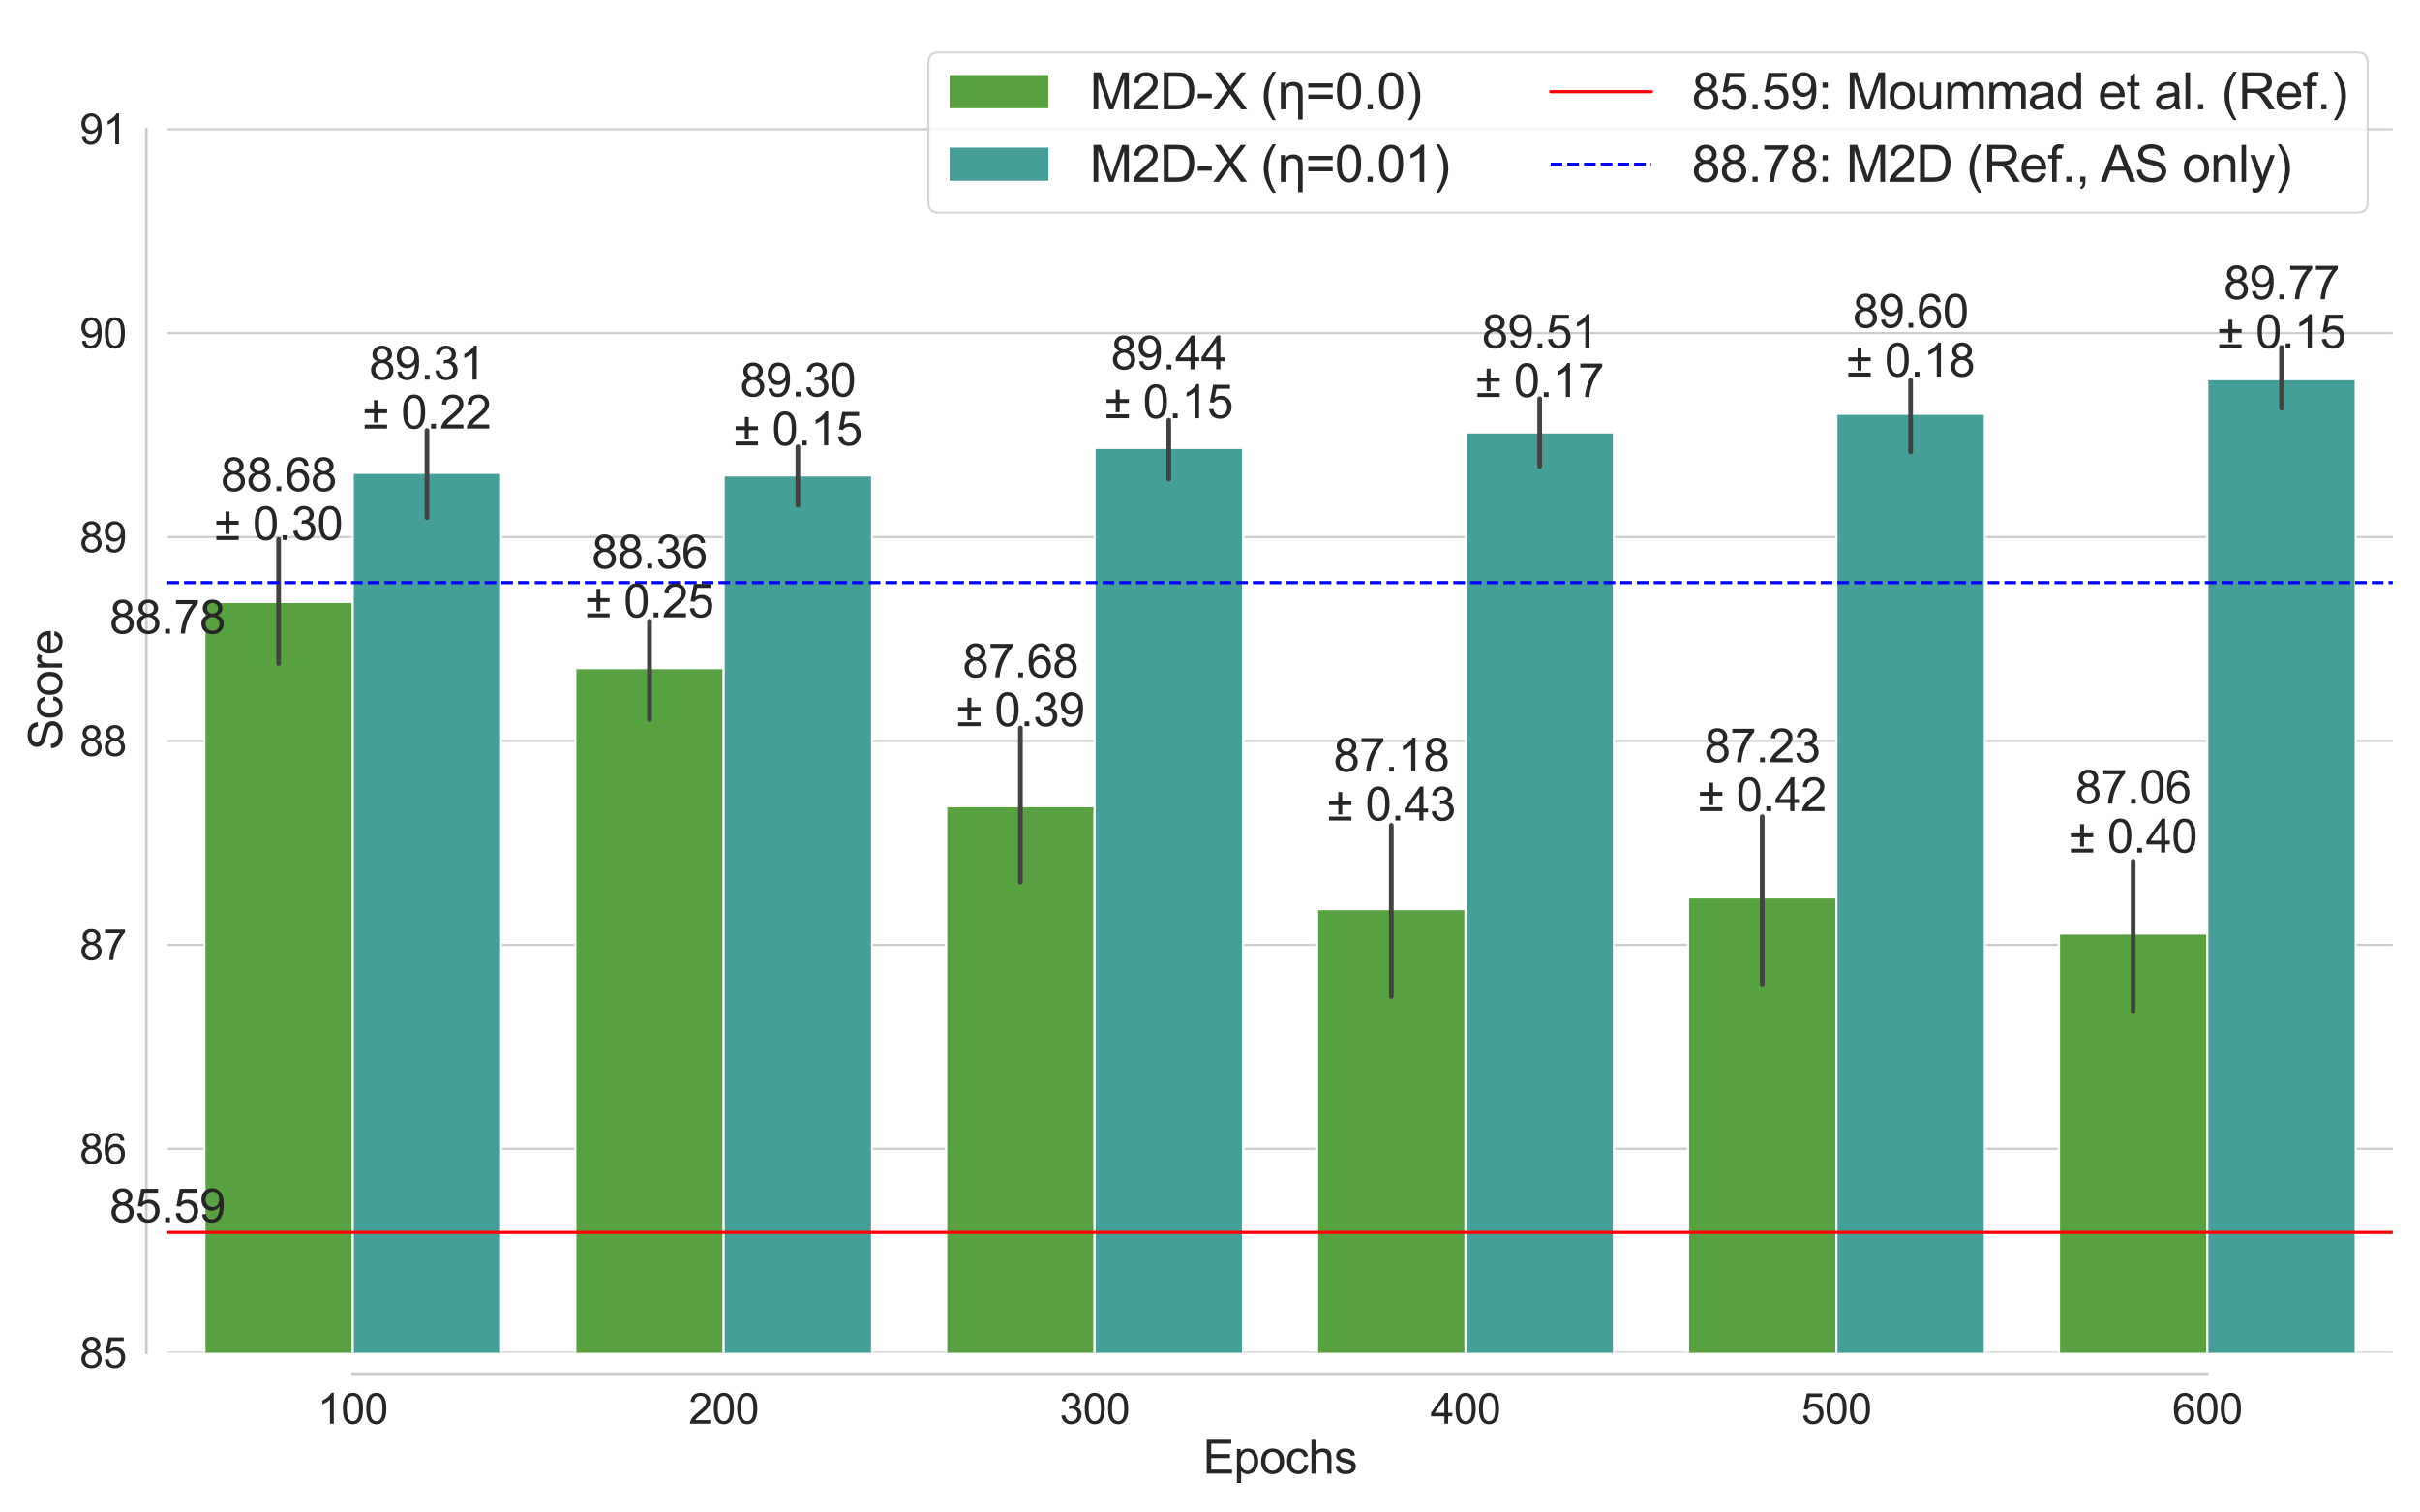 <?xml version="1.0" encoding="utf-8" standalone="no"?>
<!DOCTYPE svg PUBLIC "-//W3C//DTD SVG 1.1//EN"
  "http://www.w3.org/Graphics/SVG/1.1/DTD/svg11.dtd">
<svg xmlns:xlink="http://www.w3.org/1999/xlink" width="1152pt" height="720pt" viewBox="0 0 1152 720" xmlns="http://www.w3.org/2000/svg" version="1.1">
 <defs>
  <style type="text/css">*{stroke-linejoin: round; stroke-linecap: butt}</style>
 </defs>
 <g id="figure_1">
  <g id="patch_1">
   <path d="M 0 720 
L 1152 720 
L 1152 0 
L 0 0 
z
" style="fill: #ffffff"/>
  </g>
  <g id="axes_1">
   <g id="patch_2">
    <path d="M 79.66 643.94 
L 1139.04 643.94 
L 1139.04 12.96 
L 79.66 12.96 
z
" style="fill: #ffffff"/>
   </g>
   <g id="matplotlib.axis_1">
    <g id="xtick_1">
     <g id="text_1">
      <!-- 100 -->
      <g style="fill: #262626" transform="translate(151.259 677.756) scale(0.2 -0.2)">
       <defs>
        <path id="ArialMT-31" d="M 2384 0 
L 1822 0 
L 1822 3584 
Q 1619 3391 1289 3197 
Q 959 3003 697 2906 
L 697 3450 
Q 1169 3672 1522 3987 
Q 1875 4303 2022 4600 
L 2384 4600 
L 2384 0 
z
" transform="scale(0.016)"/>
        <path id="ArialMT-30" d="M 266 2259 
Q 266 3072 433 3567 
Q 600 4063 929 4331 
Q 1259 4600 1759 4600 
Q 2128 4600 2406 4451 
Q 2684 4303 2865 4023 
Q 3047 3744 3150 3342 
Q 3253 2941 3253 2259 
Q 3253 1453 3087 958 
Q 2922 463 2592 192 
Q 2263 -78 1759 -78 
Q 1097 -78 719 397 
Q 266 969 266 2259 
z
M 844 2259 
Q 844 1131 1108 757 
Q 1372 384 1759 384 
Q 2147 384 2411 759 
Q 2675 1134 2675 2259 
Q 2675 3391 2411 3762 
Q 2147 4134 1753 4134 
Q 1366 4134 1134 3806 
Q 844 3388 844 2259 
z
" transform="scale(0.016)"/>
       </defs>
       <use xlink:href="#ArialMT-31"/>
       <use xlink:href="#ArialMT-30" x="55.615"/>
       <use xlink:href="#ArialMT-30" x="111.23"/>
      </g>
     </g>
    </g>
    <g id="xtick_2">
     <g id="text_2">
      <!-- 200 -->
      <g style="fill: #262626" transform="translate(327.822 677.756) scale(0.2 -0.2)">
       <defs>
        <path id="ArialMT-32" d="M 3222 541 
L 3222 0 
L 194 0 
Q 188 203 259 391 
Q 375 700 629 1000 
Q 884 1300 1366 1694 
Q 2113 2306 2375 2664 
Q 2638 3022 2638 3341 
Q 2638 3675 2398 3904 
Q 2159 4134 1775 4134 
Q 1369 4134 1125 3890 
Q 881 3647 878 3216 
L 300 3275 
Q 359 3922 746 4261 
Q 1134 4600 1788 4600 
Q 2447 4600 2831 4234 
Q 3216 3869 3216 3328 
Q 3216 3053 3103 2787 
Q 2991 2522 2730 2228 
Q 2469 1934 1863 1422 
Q 1356 997 1212 845 
Q 1069 694 975 541 
L 3222 541 
z
" transform="scale(0.016)"/>
       </defs>
       <use xlink:href="#ArialMT-32"/>
       <use xlink:href="#ArialMT-30" x="55.615"/>
       <use xlink:href="#ArialMT-30" x="111.23"/>
      </g>
     </g>
    </g>
    <g id="xtick_3">
     <g id="text_3">
      <!-- 300 -->
      <g style="fill: #262626" transform="translate(504.386 677.756) scale(0.2 -0.2)">
       <defs>
        <path id="ArialMT-33" d="M 269 1209 
L 831 1284 
Q 928 806 1161 595 
Q 1394 384 1728 384 
Q 2125 384 2398 659 
Q 2672 934 2672 1341 
Q 2672 1728 2419 1979 
Q 2166 2231 1775 2231 
Q 1616 2231 1378 2169 
L 1441 2663 
Q 1497 2656 1531 2656 
Q 1891 2656 2178 2843 
Q 2466 3031 2466 3422 
Q 2466 3731 2256 3934 
Q 2047 4138 1716 4138 
Q 1388 4138 1169 3931 
Q 950 3725 888 3313 
L 325 3413 
Q 428 3978 793 4289 
Q 1159 4600 1703 4600 
Q 2078 4600 2393 4439 
Q 2709 4278 2876 4000 
Q 3044 3722 3044 3409 
Q 3044 3113 2884 2869 
Q 2725 2625 2413 2481 
Q 2819 2388 3044 2092 
Q 3269 1797 3269 1353 
Q 3269 753 2831 336 
Q 2394 -81 1725 -81 
Q 1122 -81 723 278 
Q 325 638 269 1209 
z
" transform="scale(0.016)"/>
       </defs>
       <use xlink:href="#ArialMT-33"/>
       <use xlink:href="#ArialMT-30" x="55.615"/>
       <use xlink:href="#ArialMT-30" x="111.23"/>
      </g>
     </g>
    </g>
    <g id="xtick_4">
     <g id="text_4">
      <!-- 400 -->
      <g style="fill: #262626" transform="translate(680.949 677.756) scale(0.2 -0.2)">
       <defs>
        <path id="ArialMT-34" d="M 2069 0 
L 2069 1097 
L 81 1097 
L 81 1613 
L 2172 4581 
L 2631 4581 
L 2631 1613 
L 3250 1613 
L 3250 1097 
L 2631 1097 
L 2631 0 
L 2069 0 
z
M 2069 1613 
L 2069 3678 
L 634 1613 
L 2069 1613 
z
" transform="scale(0.016)"/>
       </defs>
       <use xlink:href="#ArialMT-34"/>
       <use xlink:href="#ArialMT-30" x="55.615"/>
       <use xlink:href="#ArialMT-30" x="111.23"/>
      </g>
     </g>
    </g>
    <g id="xtick_5">
     <g id="text_5">
      <!-- 500 -->
      <g style="fill: #262626" transform="translate(857.512 677.756) scale(0.2 -0.2)">
       <defs>
        <path id="ArialMT-35" d="M 266 1200 
L 856 1250 
Q 922 819 1161 601 
Q 1400 384 1738 384 
Q 2144 384 2425 690 
Q 2706 997 2706 1503 
Q 2706 1984 2436 2262 
Q 2166 2541 1728 2541 
Q 1456 2541 1237 2417 
Q 1019 2294 894 2097 
L 366 2166 
L 809 4519 
L 3088 4519 
L 3088 3981 
L 1259 3981 
L 1013 2750 
Q 1425 3038 1878 3038 
Q 2478 3038 2890 2622 
Q 3303 2206 3303 1553 
Q 3303 931 2941 478 
Q 2500 -78 1738 -78 
Q 1113 -78 717 272 
Q 322 622 266 1200 
z
" transform="scale(0.016)"/>
       </defs>
       <use xlink:href="#ArialMT-35"/>
       <use xlink:href="#ArialMT-30" x="55.615"/>
       <use xlink:href="#ArialMT-30" x="111.23"/>
      </g>
     </g>
    </g>
    <g id="xtick_6">
     <g id="text_6">
      <!-- 600 -->
      <g style="fill: #262626" transform="translate(1034.076 677.756) scale(0.2 -0.2)">
       <defs>
        <path id="ArialMT-36" d="M 3184 3459 
L 2625 3416 
Q 2550 3747 2413 3897 
Q 2184 4138 1850 4138 
Q 1581 4138 1378 3988 
Q 1113 3794 959 3422 
Q 806 3050 800 2363 
Q 1003 2672 1297 2822 
Q 1591 2972 1913 2972 
Q 2475 2972 2870 2558 
Q 3266 2144 3266 1488 
Q 3266 1056 3080 686 
Q 2894 316 2569 119 
Q 2244 -78 1831 -78 
Q 1128 -78 684 439 
Q 241 956 241 2144 
Q 241 3472 731 4075 
Q 1159 4600 1884 4600 
Q 2425 4600 2770 4297 
Q 3116 3994 3184 3459 
z
M 888 1484 
Q 888 1194 1011 928 
Q 1134 663 1356 523 
Q 1578 384 1822 384 
Q 2178 384 2434 671 
Q 2691 959 2691 1453 
Q 2691 1928 2437 2201 
Q 2184 2475 1800 2475 
Q 1419 2475 1153 2201 
Q 888 1928 888 1484 
z
" transform="scale(0.016)"/>
       </defs>
       <use xlink:href="#ArialMT-36"/>
       <use xlink:href="#ArialMT-30" x="55.615"/>
       <use xlink:href="#ArialMT-30" x="111.23"/>
      </g>
     </g>
    </g>
    <g id="text_7">
     <!-- Epochs -->
     <g style="fill: #262626" transform="translate(572.662 701.478) scale(0.22 -0.22)">
      <defs>
       <path id="ArialMT-45" d="M 506 0 
L 506 4581 
L 3819 4581 
L 3819 4041 
L 1113 4041 
L 1113 2638 
L 3647 2638 
L 3647 2100 
L 1113 2100 
L 1113 541 
L 3925 541 
L 3925 0 
L 506 0 
z
" transform="scale(0.016)"/>
       <path id="ArialMT-70" d="M 422 -1272 
L 422 3319 
L 934 3319 
L 934 2888 
Q 1116 3141 1344 3267 
Q 1572 3394 1897 3394 
Q 2322 3394 2647 3175 
Q 2972 2956 3137 2557 
Q 3303 2159 3303 1684 
Q 3303 1175 3120 767 
Q 2938 359 2589 142 
Q 2241 -75 1856 -75 
Q 1575 -75 1351 44 
Q 1128 163 984 344 
L 984 -1272 
L 422 -1272 
z
M 931 1641 
Q 931 1000 1190 694 
Q 1450 388 1819 388 
Q 2194 388 2461 705 
Q 2728 1022 2728 1688 
Q 2728 2322 2467 2637 
Q 2206 2953 1844 2953 
Q 1484 2953 1207 2617 
Q 931 2281 931 1641 
z
" transform="scale(0.016)"/>
       <path id="ArialMT-6f" d="M 213 1659 
Q 213 2581 725 3025 
Q 1153 3394 1769 3394 
Q 2453 3394 2887 2945 
Q 3322 2497 3322 1706 
Q 3322 1066 3130 698 
Q 2938 331 2570 128 
Q 2203 -75 1769 -75 
Q 1072 -75 642 372 
Q 213 819 213 1659 
z
M 791 1659 
Q 791 1022 1069 705 
Q 1347 388 1769 388 
Q 2188 388 2466 706 
Q 2744 1025 2744 1678 
Q 2744 2294 2464 2611 
Q 2184 2928 1769 2928 
Q 1347 2928 1069 2612 
Q 791 2297 791 1659 
z
" transform="scale(0.016)"/>
       <path id="ArialMT-63" d="M 2588 1216 
L 3141 1144 
Q 3050 572 2676 248 
Q 2303 -75 1759 -75 
Q 1078 -75 664 370 
Q 250 816 250 1647 
Q 250 2184 428 2587 
Q 606 2991 970 3192 
Q 1334 3394 1763 3394 
Q 2303 3394 2647 3120 
Q 2991 2847 3088 2344 
L 2541 2259 
Q 2463 2594 2264 2762 
Q 2066 2931 1784 2931 
Q 1359 2931 1093 2626 
Q 828 2322 828 1663 
Q 828 994 1084 691 
Q 1341 388 1753 388 
Q 2084 388 2306 591 
Q 2528 794 2588 1216 
z
" transform="scale(0.016)"/>
       <path id="ArialMT-68" d="M 422 0 
L 422 4581 
L 984 4581 
L 984 2938 
Q 1378 3394 1978 3394 
Q 2347 3394 2619 3248 
Q 2891 3103 3008 2847 
Q 3125 2591 3125 2103 
L 3125 0 
L 2563 0 
L 2563 2103 
Q 2563 2525 2380 2717 
Q 2197 2909 1863 2909 
Q 1613 2909 1392 2779 
Q 1172 2650 1078 2428 
Q 984 2206 984 1816 
L 984 0 
L 422 0 
z
" transform="scale(0.016)"/>
       <path id="ArialMT-73" d="M 197 991 
L 753 1078 
Q 800 744 1014 566 
Q 1228 388 1613 388 
Q 2000 388 2187 545 
Q 2375 703 2375 916 
Q 2375 1106 2209 1216 
Q 2094 1291 1634 1406 
Q 1016 1563 777 1677 
Q 538 1791 414 1992 
Q 291 2194 291 2438 
Q 291 2659 392 2848 
Q 494 3038 669 3163 
Q 800 3259 1026 3326 
Q 1253 3394 1513 3394 
Q 1903 3394 2198 3281 
Q 2494 3169 2634 2976 
Q 2775 2784 2828 2463 
L 2278 2388 
Q 2241 2644 2061 2787 
Q 1881 2931 1553 2931 
Q 1166 2931 1000 2803 
Q 834 2675 834 2503 
Q 834 2394 903 2306 
Q 972 2216 1119 2156 
Q 1203 2125 1616 2013 
Q 2213 1853 2448 1751 
Q 2684 1650 2818 1456 
Q 2953 1263 2953 975 
Q 2953 694 2789 445 
Q 2625 197 2315 61 
Q 2006 -75 1616 -75 
Q 969 -75 630 194 
Q 291 463 197 991 
z
" transform="scale(0.016)"/>
      </defs>
      <use xlink:href="#ArialMT-45"/>
      <use xlink:href="#ArialMT-70" x="66.699"/>
      <use xlink:href="#ArialMT-6f" x="122.314"/>
      <use xlink:href="#ArialMT-63" x="177.93"/>
      <use xlink:href="#ArialMT-68" x="227.93"/>
      <use xlink:href="#ArialMT-73" x="283.545"/>
     </g>
    </g>
   </g>
   <g id="matplotlib.axis_2">
    <g id="ytick_1">
     <g id="line2d_1">
      <path d="M 79.66 643.94 
L 1139.04 643.94 
" clip-path="url(#p07a853e561)" style="fill: none; stroke: #cccccc; stroke-linecap: round"/>
     </g>
     <g id="text_8">
      <!-- 85 -->
      <g style="fill: #262626" transform="translate(37.916 651.098) scale(0.2 -0.2)">
       <defs>
        <path id="ArialMT-38" d="M 1131 2484 
Q 781 2613 612 2850 
Q 444 3088 444 3419 
Q 444 3919 803 4259 
Q 1163 4600 1759 4600 
Q 2359 4600 2725 4251 
Q 3091 3903 3091 3403 
Q 3091 3084 2923 2848 
Q 2756 2613 2416 2484 
Q 2838 2347 3058 2040 
Q 3278 1734 3278 1309 
Q 3278 722 2862 322 
Q 2447 -78 1769 -78 
Q 1091 -78 675 323 
Q 259 725 259 1325 
Q 259 1772 486 2073 
Q 713 2375 1131 2484 
z
M 1019 3438 
Q 1019 3113 1228 2906 
Q 1438 2700 1772 2700 
Q 2097 2700 2305 2904 
Q 2513 3109 2513 3406 
Q 2513 3716 2298 3927 
Q 2084 4138 1766 4138 
Q 1444 4138 1231 3931 
Q 1019 3725 1019 3438 
z
M 838 1322 
Q 838 1081 952 856 
Q 1066 631 1291 507 
Q 1516 384 1775 384 
Q 2178 384 2440 643 
Q 2703 903 2703 1303 
Q 2703 1709 2433 1975 
Q 2163 2241 1756 2241 
Q 1359 2241 1098 1978 
Q 838 1716 838 1322 
z
" transform="scale(0.016)"/>
       </defs>
       <use xlink:href="#ArialMT-38"/>
       <use xlink:href="#ArialMT-35" x="55.615"/>
      </g>
     </g>
    </g>
    <g id="ytick_2">
     <g id="line2d_2">
      <path d="M 79.66 546.866 
L 1139.04 546.866 
" clip-path="url(#p07a853e561)" style="fill: none; stroke: #cccccc; stroke-linecap: round"/>
     </g>
     <g id="text_9">
      <!-- 86 -->
      <g style="fill: #262626" transform="translate(37.916 554.024) scale(0.2 -0.2)">
       <use xlink:href="#ArialMT-38"/>
       <use xlink:href="#ArialMT-36" x="55.615"/>
      </g>
     </g>
    </g>
    <g id="ytick_3">
     <g id="line2d_3">
      <path d="M 79.66 449.792 
L 1139.04 449.792 
" clip-path="url(#p07a853e561)" style="fill: none; stroke: #cccccc; stroke-linecap: round"/>
     </g>
     <g id="text_10">
      <!-- 87 -->
      <g style="fill: #262626" transform="translate(37.916 456.95) scale(0.2 -0.2)">
       <defs>
        <path id="ArialMT-37" d="M 303 3981 
L 303 4522 
L 3269 4522 
L 3269 4084 
Q 2831 3619 2401 2847 
Q 1972 2075 1738 1259 
Q 1569 684 1522 0 
L 944 0 
Q 953 541 1156 1306 
Q 1359 2072 1739 2783 
Q 2119 3494 2547 3981 
L 303 3981 
z
" transform="scale(0.016)"/>
       </defs>
       <use xlink:href="#ArialMT-38"/>
       <use xlink:href="#ArialMT-37" x="55.615"/>
      </g>
     </g>
    </g>
    <g id="ytick_4">
     <g id="line2d_4">
      <path d="M 79.66 352.718 
L 1139.04 352.718 
" clip-path="url(#p07a853e561)" style="fill: none; stroke: #cccccc; stroke-linecap: round"/>
     </g>
     <g id="text_11">
      <!-- 88 -->
      <g style="fill: #262626" transform="translate(37.916 359.876) scale(0.2 -0.2)">
       <use xlink:href="#ArialMT-38"/>
       <use xlink:href="#ArialMT-38" x="55.615"/>
      </g>
     </g>
    </g>
    <g id="ytick_5">
     <g id="line2d_5">
      <path d="M 79.66 255.645 
L 1139.04 255.645 
" clip-path="url(#p07a853e561)" style="fill: none; stroke: #cccccc; stroke-linecap: round"/>
     </g>
     <g id="text_12">
      <!-- 89 -->
      <g style="fill: #262626" transform="translate(37.916 262.802) scale(0.2 -0.2)">
       <defs>
        <path id="ArialMT-39" d="M 350 1059 
L 891 1109 
Q 959 728 1153 556 
Q 1347 384 1650 384 
Q 1909 384 2104 503 
Q 2300 622 2425 820 
Q 2550 1019 2634 1356 
Q 2719 1694 2719 2044 
Q 2719 2081 2716 2156 
Q 2547 1888 2255 1720 
Q 1963 1553 1622 1553 
Q 1053 1553 659 1965 
Q 266 2378 266 3053 
Q 266 3750 677 4175 
Q 1088 4600 1706 4600 
Q 2153 4600 2523 4359 
Q 2894 4119 3086 3673 
Q 3278 3228 3278 2384 
Q 3278 1506 3087 986 
Q 2897 466 2520 194 
Q 2144 -78 1638 -78 
Q 1100 -78 759 220 
Q 419 519 350 1059 
z
M 2653 3081 
Q 2653 3566 2395 3850 
Q 2138 4134 1775 4134 
Q 1400 4134 1122 3828 
Q 844 3522 844 3034 
Q 844 2597 1108 2323 
Q 1372 2050 1759 2050 
Q 2150 2050 2401 2323 
Q 2653 2597 2653 3081 
z
" transform="scale(0.016)"/>
       </defs>
       <use xlink:href="#ArialMT-38"/>
       <use xlink:href="#ArialMT-39" x="55.615"/>
      </g>
     </g>
    </g>
    <g id="ytick_6">
     <g id="line2d_6">
      <path d="M 79.66 158.571 
L 1139.04 158.571 
" clip-path="url(#p07a853e561)" style="fill: none; stroke: #cccccc; stroke-linecap: round"/>
     </g>
     <g id="text_13">
      <!-- 90 -->
      <g style="fill: #262626" transform="translate(37.916 165.729) scale(0.2 -0.2)">
       <use xlink:href="#ArialMT-39"/>
       <use xlink:href="#ArialMT-30" x="55.615"/>
      </g>
     </g>
    </g>
    <g id="ytick_7">
     <g id="line2d_7">
      <path d="M 79.66 61.497 
L 1139.04 61.497 
" clip-path="url(#p07a853e561)" style="fill: none; stroke: #cccccc; stroke-linecap: round"/>
     </g>
     <g id="text_14">
      <!-- 91 -->
      <g style="fill: #262626" transform="translate(37.916 68.655) scale(0.2 -0.2)">
       <use xlink:href="#ArialMT-39"/>
       <use xlink:href="#ArialMT-31" x="55.615"/>
      </g>
     </g>
    </g>
    <g id="text_15">
     <!-- Score -->
     <g style="fill: #262626" transform="translate(29.544 357.184) rotate(-90) scale(0.22 -0.22)">
      <defs>
       <path id="ArialMT-53" d="M 288 1472 
L 859 1522 
Q 900 1178 1048 958 
Q 1197 738 1509 602 
Q 1822 466 2213 466 
Q 2559 466 2825 569 
Q 3091 672 3220 851 
Q 3350 1031 3350 1244 
Q 3350 1459 3225 1620 
Q 3100 1781 2813 1891 
Q 2628 1963 1997 2114 
Q 1366 2266 1113 2400 
Q 784 2572 623 2826 
Q 463 3081 463 3397 
Q 463 3744 659 4045 
Q 856 4347 1234 4503 
Q 1613 4659 2075 4659 
Q 2584 4659 2973 4495 
Q 3363 4331 3572 4012 
Q 3781 3694 3797 3291 
L 3216 3247 
Q 3169 3681 2898 3903 
Q 2628 4125 2100 4125 
Q 1550 4125 1298 3923 
Q 1047 3722 1047 3438 
Q 1047 3191 1225 3031 
Q 1400 2872 2139 2705 
Q 2878 2538 3153 2413 
Q 3553 2228 3743 1945 
Q 3934 1663 3934 1294 
Q 3934 928 3725 604 
Q 3516 281 3123 101 
Q 2731 -78 2241 -78 
Q 1619 -78 1198 103 
Q 778 284 539 648 
Q 300 1013 288 1472 
z
" transform="scale(0.016)"/>
       <path id="ArialMT-72" d="M 416 0 
L 416 3319 
L 922 3319 
L 922 2816 
Q 1116 3169 1280 3281 
Q 1444 3394 1641 3394 
Q 1925 3394 2219 3213 
L 2025 2691 
Q 1819 2813 1613 2813 
Q 1428 2813 1281 2702 
Q 1134 2591 1072 2394 
Q 978 2094 978 1738 
L 978 0 
L 416 0 
z
" transform="scale(0.016)"/>
       <path id="ArialMT-65" d="M 2694 1069 
L 3275 997 
Q 3138 488 2766 206 
Q 2394 -75 1816 -75 
Q 1088 -75 661 373 
Q 234 822 234 1631 
Q 234 2469 665 2931 
Q 1097 3394 1784 3394 
Q 2450 3394 2872 2941 
Q 3294 2488 3294 1666 
Q 3294 1616 3291 1516 
L 816 1516 
Q 847 969 1125 678 
Q 1403 388 1819 388 
Q 2128 388 2347 550 
Q 2566 713 2694 1069 
z
M 847 1978 
L 2700 1978 
Q 2663 2397 2488 2606 
Q 2219 2931 1791 2931 
Q 1403 2931 1139 2672 
Q 875 2413 847 1978 
z
" transform="scale(0.016)"/>
      </defs>
      <use xlink:href="#ArialMT-53"/>
      <use xlink:href="#ArialMT-63" x="66.699"/>
      <use xlink:href="#ArialMT-6f" x="116.699"/>
      <use xlink:href="#ArialMT-72" x="172.314"/>
      <use xlink:href="#ArialMT-65" x="205.615"/>
     </g>
    </g>
   </g>
   <g id="patch_3">
    <path d="M 97.316 8895.217 
L 167.942 8895.217 
L 167.942 286.572 
L 97.316 286.572 
z
" clip-path="url(#p07a853e561)" style="fill: #58a141; stroke: #ffffff; stroke-linejoin: miter"/>
   </g>
   <g id="patch_4">
    <path d="M 273.88 8895.217 
L 344.505 8895.217 
L 344.505 318.053 
L 273.88 318.053 
z
" clip-path="url(#p07a853e561)" style="fill: #58a141; stroke: #ffffff; stroke-linejoin: miter"/>
   </g>
   <g id="patch_5">
    <path d="M 450.443 8895.217 
L 521.068 8895.217 
L 521.068 383.762 
L 450.443 383.762 
z
" clip-path="url(#p07a853e561)" style="fill: #58a141; stroke: #ffffff; stroke-linejoin: miter"/>
   </g>
   <g id="patch_6">
    <path d="M 627.006 8895.217 
L 697.632 8895.217 
L 697.632 432.729 
L 627.006 432.729 
z
" clip-path="url(#p07a853e561)" style="fill: #58a141; stroke: #ffffff; stroke-linejoin: miter"/>
   </g>
   <g id="patch_7">
    <path d="M 803.57 8895.217 
L 874.195 8895.217 
L 874.195 427.193 
L 803.57 427.193 
z
" clip-path="url(#p07a853e561)" style="fill: #58a141; stroke: #ffffff; stroke-linejoin: miter"/>
   </g>
   <g id="patch_8">
    <path d="M 980.133 8895.217 
L 1050.758 8895.217 
L 1050.758 444.36 
L 980.133 444.36 
z
" clip-path="url(#p07a853e561)" style="fill: #58a141; stroke: #ffffff; stroke-linejoin: miter"/>
   </g>
   <g id="patch_9">
    <path d="M 167.942 8895.217 
L 238.567 8895.217 
L 238.567 225.117 
L 167.942 225.117 
z
" clip-path="url(#p07a853e561)" style="fill: #459e97; stroke: #ffffff; stroke-linejoin: miter"/>
   </g>
   <g id="patch_10">
    <path d="M 344.505 8895.217 
L 415.13 8895.217 
L 415.13 226.329 
L 344.505 226.329 
z
" clip-path="url(#p07a853e561)" style="fill: #459e97; stroke: #ffffff; stroke-linejoin: miter"/>
   </g>
   <g id="patch_11">
    <path d="M 521.068 8895.217 
L 591.694 8895.217 
L 591.694 213.245 
L 521.068 213.245 
z
" clip-path="url(#p07a853e561)" style="fill: #459e97; stroke: #ffffff; stroke-linejoin: miter"/>
   </g>
   <g id="patch_12">
    <path d="M 697.632 8895.217 
L 768.257 8895.217 
L 768.257 205.85 
L 697.632 205.85 
z
" clip-path="url(#p07a853e561)" style="fill: #459e97; stroke: #ffffff; stroke-linejoin: miter"/>
   </g>
   <g id="patch_13">
    <path d="M 874.195 8895.217 
L 944.82 8895.217 
L 944.82 196.999 
L 874.195 196.999 
z
" clip-path="url(#p07a853e561)" style="fill: #459e97; stroke: #ffffff; stroke-linejoin: miter"/>
   </g>
   <g id="patch_14">
    <path d="M 1050.758 8895.217 
L 1121.384 8895.217 
L 1121.384 180.542 
L 1050.758 180.542 
z
" clip-path="url(#p07a853e561)" style="fill: #459e97; stroke: #ffffff; stroke-linejoin: miter"/>
   </g>
   <g id="patch_15">
    <path d="M 167.942 8895.217 
L 167.942 8895.217 
L 167.942 8895.217 
L 167.942 8895.217 
z
" clip-path="url(#p07a853e561)" style="fill: #58a141; stroke: #ffffff; stroke-linejoin: miter"/>
   </g>
   <g id="patch_16">
    <path d="M 167.942 8895.217 
L 167.942 8895.217 
L 167.942 8895.217 
L 167.942 8895.217 
z
" clip-path="url(#p07a853e561)" style="fill: #459e97; stroke: #ffffff; stroke-linejoin: miter"/>
   </g>
   <g id="line2d_8">
    <path d="M 132.629 315.844 
L 132.629 256.761 
" clip-path="url(#p07a853e561)" style="fill: none; stroke: #424242; stroke-width: 2.25; stroke-linecap: round"/>
   </g>
   <g id="line2d_9">
    <path d="M 309.192 342.611 
L 309.192 295.686 
" clip-path="url(#p07a853e561)" style="fill: none; stroke: #424242; stroke-width: 2.25; stroke-linecap: round"/>
   </g>
   <g id="line2d_10">
    <path d="M 485.756 419.858 
L 485.756 346.54 
" clip-path="url(#p07a853e561)" style="fill: none; stroke: #424242; stroke-width: 2.25; stroke-linecap: round"/>
   </g>
   <g id="line2d_11">
    <path d="M 662.319 474.338 
L 662.319 392.848 
" clip-path="url(#p07a853e561)" style="fill: none; stroke: #424242; stroke-width: 2.25; stroke-linecap: round"/>
   </g>
   <g id="line2d_12">
    <path d="M 838.882 468.84 
L 838.882 388.757 
" clip-path="url(#p07a853e561)" style="fill: none; stroke: #424242; stroke-width: 2.25; stroke-linecap: round"/>
   </g>
   <g id="line2d_13">
    <path d="M 1015.446 481.522 
L 1015.446 409.935 
" clip-path="url(#p07a853e561)" style="fill: none; stroke: #424242; stroke-width: 2.25; stroke-linecap: round"/>
   </g>
   <g id="line2d_14">
    <path d="M 203.254 246.391 
L 203.254 204.92 
" clip-path="url(#p07a853e561)" style="fill: none; stroke: #424242; stroke-width: 2.25; stroke-linecap: round"/>
   </g>
   <g id="line2d_15">
    <path d="M 379.818 240.533 
L 379.818 212.706 
" clip-path="url(#p07a853e561)" style="fill: none; stroke: #424242; stroke-width: 2.25; stroke-linecap: round"/>
   </g>
   <g id="line2d_16">
    <path d="M 556.381 228.029 
L 556.381 200.041 
" clip-path="url(#p07a853e561)" style="fill: none; stroke: #424242; stroke-width: 2.25; stroke-linecap: round"/>
   </g>
   <g id="line2d_17">
    <path d="M 732.944 222.047 
L 732.944 189.803 
" clip-path="url(#p07a853e561)" style="fill: none; stroke: #424242; stroke-width: 2.25; stroke-linecap: round"/>
   </g>
   <g id="line2d_18">
    <path d="M 909.508 215.144 
L 909.508 181.061 
" clip-path="url(#p07a853e561)" style="fill: none; stroke: #424242; stroke-width: 2.25; stroke-linecap: round"/>
   </g>
   <g id="line2d_19">
    <path d="M 1086.071 194.348 
L 1086.071 165.341 
" clip-path="url(#p07a853e561)" style="fill: none; stroke: #424242; stroke-width: 2.25; stroke-linecap: round"/>
   </g>
   <g id="line2d_20">
    <path d="M 79.66 586.666 
L 1139.04 586.666 
" clip-path="url(#p07a853e561)" style="fill: none; stroke: #ff0000; stroke-width: 1.5; stroke-linecap: round"/>
   </g>
   <g id="line2d_21">
    <path d="M 79.66 277.321 
L 1139.04 277.321 
" clip-path="url(#p07a853e561)" style="fill: none; stroke-dasharray: 5.55,2.4; stroke-dashoffset: 0; stroke: #0000ff; stroke-width: 1.5"/>
   </g>
   <g id="patch_17">
    <path d="M 69.66 643.94 
L 69.66 61.497 
" style="fill: none; stroke: #cccccc; stroke-width: 1.25; stroke-linejoin: miter; stroke-linecap: square"/>
   </g>
   <g id="patch_18">
    <path d="M 167.942 653.94 
L 1050.758 653.94 
" style="fill: none; stroke: #cccccc; stroke-width: 1.25; stroke-linejoin: miter; stroke-linecap: square"/>
   </g>
   <g id="text_16">
    <!-- 88.78 -->
    <g style="fill: #262626" transform="translate(52.136 301.59) scale(0.22 -0.22)">
     <defs>
      <path id="ArialMT-2e" d="M 581 0 
L 581 641 
L 1222 641 
L 1222 0 
L 581 0 
z
" transform="scale(0.016)"/>
     </defs>
     <use xlink:href="#ArialMT-38"/>
     <use xlink:href="#ArialMT-38" x="55.615"/>
     <use xlink:href="#ArialMT-2e" x="111.23"/>
     <use xlink:href="#ArialMT-37" x="139.014"/>
     <use xlink:href="#ArialMT-38" x="194.629"/>
    </g>
   </g>
   <g id="text_17">
    <!-- 85.59 -->
    <g style="fill: #262626" transform="translate(52.136 581.813) scale(0.22 -0.22)">
     <use xlink:href="#ArialMT-38"/>
     <use xlink:href="#ArialMT-35" x="55.615"/>
     <use xlink:href="#ArialMT-2e" x="111.23"/>
     <use xlink:href="#ArialMT-35" x="139.014"/>
     <use xlink:href="#ArialMT-39" x="194.629"/>
    </g>
   </g>
   <g id="text_18">
    <!-- 88.68 -->
    <g style="fill: #262626" transform="translate(105.105 233.775) scale(0.22 -0.22)">
     <use xlink:href="#ArialMT-38"/>
     <use xlink:href="#ArialMT-38" x="55.615"/>
     <use xlink:href="#ArialMT-2e" x="111.23"/>
     <use xlink:href="#ArialMT-36" x="139.014"/>
     <use xlink:href="#ArialMT-38" x="194.629"/>
    </g>
    <!-- ± 0.30 -->
    <g style="fill: #262626" transform="translate(102.128 257.044) scale(0.22 -0.22)">
     <defs>
      <path id="ArialMT-b1" d="M 1491 813 
L 1491 2072 
L 244 2072 
L 244 2594 
L 1491 2594 
L 1491 3841 
L 2022 3841 
L 2022 2594 
L 3269 2594 
L 3269 2072 
L 2022 2072 
L 2022 813 
L 1491 813 
z
M 3269 0 
L 244 0 
L 244 525 
L 3269 525 
L 3269 0 
z
" transform="scale(0.016)"/>
      <path id="ArialMT-20" transform="scale(0.016)"/>
     </defs>
     <use xlink:href="#ArialMT-b1"/>
     <use xlink:href="#ArialMT-20" x="54.883"/>
     <use xlink:href="#ArialMT-30" x="82.666"/>
     <use xlink:href="#ArialMT-2e" x="138.281"/>
     <use xlink:href="#ArialMT-33" x="166.064"/>
     <use xlink:href="#ArialMT-30" x="221.68"/>
    </g>
   </g>
   <g id="text_19">
    <!-- 88.36 -->
    <g style="fill: #262626" transform="translate(281.668 270.577) scale(0.22 -0.22)">
     <use xlink:href="#ArialMT-38"/>
     <use xlink:href="#ArialMT-38" x="55.615"/>
     <use xlink:href="#ArialMT-2e" x="111.23"/>
     <use xlink:href="#ArialMT-33" x="139.014"/>
     <use xlink:href="#ArialMT-36" x="194.629"/>
    </g>
    <!-- ± 0.25 -->
    <g style="fill: #262626" transform="translate(278.691 293.846) scale(0.22 -0.22)">
     <use xlink:href="#ArialMT-b1"/>
     <use xlink:href="#ArialMT-20" x="54.883"/>
     <use xlink:href="#ArialMT-30" x="82.666"/>
     <use xlink:href="#ArialMT-2e" x="138.281"/>
     <use xlink:href="#ArialMT-32" x="166.064"/>
     <use xlink:href="#ArialMT-35" x="221.68"/>
    </g>
   </g>
   <g id="text_20">
    <!-- 87.68 -->
    <g style="fill: #262626" transform="translate(458.232 322.41) scale(0.22 -0.22)">
     <use xlink:href="#ArialMT-38"/>
     <use xlink:href="#ArialMT-37" x="55.615"/>
     <use xlink:href="#ArialMT-2e" x="111.23"/>
     <use xlink:href="#ArialMT-36" x="139.014"/>
     <use xlink:href="#ArialMT-38" x="194.629"/>
    </g>
    <!-- ± 0.39 -->
    <g style="fill: #262626" transform="translate(455.255 345.679) scale(0.22 -0.22)">
     <use xlink:href="#ArialMT-b1"/>
     <use xlink:href="#ArialMT-20" x="54.883"/>
     <use xlink:href="#ArialMT-30" x="82.666"/>
     <use xlink:href="#ArialMT-2e" x="138.281"/>
     <use xlink:href="#ArialMT-33" x="166.064"/>
     <use xlink:href="#ArialMT-39" x="221.68"/>
    </g>
   </g>
   <g id="text_21">
    <!-- 87.18 -->
    <g style="fill: #262626" transform="translate(634.795 367.285) scale(0.22 -0.22)">
     <use xlink:href="#ArialMT-38"/>
     <use xlink:href="#ArialMT-37" x="55.615"/>
     <use xlink:href="#ArialMT-2e" x="111.23"/>
     <use xlink:href="#ArialMT-31" x="139.014"/>
     <use xlink:href="#ArialMT-38" x="194.629"/>
    </g>
    <!-- ± 0.43 -->
    <g style="fill: #262626" transform="translate(631.818 390.554) scale(0.22 -0.22)">
     <use xlink:href="#ArialMT-b1"/>
     <use xlink:href="#ArialMT-20" x="54.883"/>
     <use xlink:href="#ArialMT-30" x="82.666"/>
     <use xlink:href="#ArialMT-2e" x="138.281"/>
     <use xlink:href="#ArialMT-34" x="166.064"/>
     <use xlink:href="#ArialMT-33" x="221.68"/>
    </g>
   </g>
   <g id="text_22">
    <!-- 87.23 -->
    <g style="fill: #262626" transform="translate(811.358 362.826) scale(0.22 -0.22)">
     <use xlink:href="#ArialMT-38"/>
     <use xlink:href="#ArialMT-37" x="55.615"/>
     <use xlink:href="#ArialMT-2e" x="111.23"/>
     <use xlink:href="#ArialMT-32" x="139.014"/>
     <use xlink:href="#ArialMT-33" x="194.629"/>
    </g>
    <!-- ± 0.42 -->
    <g style="fill: #262626" transform="translate(808.381 386.095) scale(0.22 -0.22)">
     <use xlink:href="#ArialMT-b1"/>
     <use xlink:href="#ArialMT-20" x="54.883"/>
     <use xlink:href="#ArialMT-30" x="82.666"/>
     <use xlink:href="#ArialMT-2e" x="138.281"/>
     <use xlink:href="#ArialMT-34" x="166.064"/>
     <use xlink:href="#ArialMT-32" x="221.68"/>
    </g>
   </g>
   <g id="text_23">
    <!-- 87.06 -->
    <g style="fill: #262626" transform="translate(987.922 382.555) scale(0.22 -0.22)">
     <use xlink:href="#ArialMT-38"/>
     <use xlink:href="#ArialMT-37" x="55.615"/>
     <use xlink:href="#ArialMT-2e" x="111.23"/>
     <use xlink:href="#ArialMT-30" x="139.014"/>
     <use xlink:href="#ArialMT-36" x="194.629"/>
    </g>
    <!-- ± 0.40 -->
    <g style="fill: #262626" transform="translate(984.945 405.825) scale(0.22 -0.22)">
     <use xlink:href="#ArialMT-b1"/>
     <use xlink:href="#ArialMT-20" x="54.883"/>
     <use xlink:href="#ArialMT-30" x="82.666"/>
     <use xlink:href="#ArialMT-2e" x="138.281"/>
     <use xlink:href="#ArialMT-34" x="166.064"/>
     <use xlink:href="#ArialMT-30" x="221.68"/>
    </g>
   </g>
   <g id="text_24">
    <!-- 89.31 -->
    <g style="fill: #262626" transform="translate(175.73 180.724) scale(0.22 -0.22)">
     <use xlink:href="#ArialMT-38"/>
     <use xlink:href="#ArialMT-39" x="55.615"/>
     <use xlink:href="#ArialMT-2e" x="111.23"/>
     <use xlink:href="#ArialMT-33" x="139.014"/>
     <use xlink:href="#ArialMT-31" x="194.629"/>
    </g>
    <!-- ± 0.22 -->
    <g style="fill: #262626" transform="translate(172.753 203.993) scale(0.22 -0.22)">
     <use xlink:href="#ArialMT-b1"/>
     <use xlink:href="#ArialMT-20" x="54.883"/>
     <use xlink:href="#ArialMT-30" x="82.666"/>
     <use xlink:href="#ArialMT-2e" x="138.281"/>
     <use xlink:href="#ArialMT-32" x="166.064"/>
     <use xlink:href="#ArialMT-32" x="221.68"/>
    </g>
   </g>
   <g id="text_25">
    <!-- 89.30 -->
    <g style="fill: #262626" transform="translate(352.294 188.763) scale(0.22 -0.22)">
     <use xlink:href="#ArialMT-38"/>
     <use xlink:href="#ArialMT-39" x="55.615"/>
     <use xlink:href="#ArialMT-2e" x="111.23"/>
     <use xlink:href="#ArialMT-33" x="139.014"/>
     <use xlink:href="#ArialMT-30" x="194.629"/>
    </g>
    <!-- ± 0.15 -->
    <g style="fill: #262626" transform="translate(349.317 212.033) scale(0.22 -0.22)">
     <use xlink:href="#ArialMT-b1"/>
     <use xlink:href="#ArialMT-20" x="54.883"/>
     <use xlink:href="#ArialMT-30" x="82.666"/>
     <use xlink:href="#ArialMT-2e" x="138.281"/>
     <use xlink:href="#ArialMT-31" x="166.064"/>
     <use xlink:href="#ArialMT-35" x="221.68"/>
    </g>
   </g>
   <g id="text_26">
    <!-- 89.44 -->
    <g style="fill: #262626" transform="translate(528.857 175.814) scale(0.22 -0.22)">
     <use xlink:href="#ArialMT-38"/>
     <use xlink:href="#ArialMT-39" x="55.615"/>
     <use xlink:href="#ArialMT-2e" x="111.23"/>
     <use xlink:href="#ArialMT-34" x="139.014"/>
     <use xlink:href="#ArialMT-34" x="194.629"/>
    </g>
    <!-- ± 0.15 -->
    <g style="fill: #262626" transform="translate(525.88 199.083) scale(0.22 -0.22)">
     <use xlink:href="#ArialMT-b1"/>
     <use xlink:href="#ArialMT-20" x="54.883"/>
     <use xlink:href="#ArialMT-30" x="82.666"/>
     <use xlink:href="#ArialMT-2e" x="138.281"/>
     <use xlink:href="#ArialMT-31" x="166.064"/>
     <use xlink:href="#ArialMT-35" x="221.68"/>
    </g>
   </g>
   <g id="text_27">
    <!-- 89.51 -->
    <g style="fill: #262626" transform="translate(705.42 165.716) scale(0.22 -0.22)">
     <use xlink:href="#ArialMT-38"/>
     <use xlink:href="#ArialMT-39" x="55.615"/>
     <use xlink:href="#ArialMT-2e" x="111.23"/>
     <use xlink:href="#ArialMT-35" x="139.014"/>
     <use xlink:href="#ArialMT-31" x="194.629"/>
    </g>
    <!-- ± 0.17 -->
    <g style="fill: #262626" transform="translate(702.443 188.985) scale(0.22 -0.22)">
     <use xlink:href="#ArialMT-b1"/>
     <use xlink:href="#ArialMT-20" x="54.883"/>
     <use xlink:href="#ArialMT-30" x="82.666"/>
     <use xlink:href="#ArialMT-2e" x="138.281"/>
     <use xlink:href="#ArialMT-31" x="166.064"/>
     <use xlink:href="#ArialMT-37" x="221.68"/>
    </g>
   </g>
   <g id="text_28">
    <!-- 89.60 -->
    <g style="fill: #262626" transform="translate(881.984 155.973) scale(0.22 -0.22)">
     <use xlink:href="#ArialMT-38"/>
     <use xlink:href="#ArialMT-39" x="55.615"/>
     <use xlink:href="#ArialMT-2e" x="111.23"/>
     <use xlink:href="#ArialMT-36" x="139.014"/>
     <use xlink:href="#ArialMT-30" x="194.629"/>
    </g>
    <!-- ± 0.18 -->
    <g style="fill: #262626" transform="translate(879.007 179.242) scale(0.22 -0.22)">
     <use xlink:href="#ArialMT-b1"/>
     <use xlink:href="#ArialMT-20" x="54.883"/>
     <use xlink:href="#ArialMT-30" x="82.666"/>
     <use xlink:href="#ArialMT-2e" x="138.281"/>
     <use xlink:href="#ArialMT-31" x="166.064"/>
     <use xlink:href="#ArialMT-38" x="221.68"/>
    </g>
   </g>
   <g id="text_29">
    <!-- 89.77 -->
    <g style="fill: #262626" transform="translate(1058.547 142.458) scale(0.22 -0.22)">
     <use xlink:href="#ArialMT-38"/>
     <use xlink:href="#ArialMT-39" x="55.615"/>
     <use xlink:href="#ArialMT-2e" x="111.23"/>
     <use xlink:href="#ArialMT-37" x="139.014"/>
     <use xlink:href="#ArialMT-37" x="194.629"/>
    </g>
    <!-- ± 0.15 -->
    <g style="fill: #262626" transform="translate(1055.57 165.727) scale(0.22 -0.22)">
     <use xlink:href="#ArialMT-b1"/>
     <use xlink:href="#ArialMT-20" x="54.883"/>
     <use xlink:href="#ArialMT-30" x="82.666"/>
     <use xlink:href="#ArialMT-2e" x="138.281"/>
     <use xlink:href="#ArialMT-31" x="166.064"/>
     <use xlink:href="#ArialMT-35" x="221.68"/>
    </g>
   </g>
   <g id="legend_1">
    <g id="patch_19">
     <path d="M 446.745 101.205 
L 1122.24 101.205 
Q 1127.04 101.205 1127.04 96.405 
L 1127.04 29.76 
Q 1127.04 24.96 1122.24 24.96 
L 446.745 24.96 
Q 441.945 24.96 441.945 29.76 
L 441.945 96.405 
Q 441.945 101.205 446.745 101.205 
z
" style="fill: #ffffff; opacity: 0.8; stroke: #cccccc; stroke-linejoin: miter"/>
    </g>
    <g id="patch_20">
     <path d="M 451.545 52.031 
L 499.545 52.031 
L 499.545 35.231 
L 451.545 35.231 
z
" style="fill: #58a141; stroke: #ffffff; stroke-linejoin: miter"/>
    </g>
    <g id="text_30">
     <!-- M2D-X (η=0.0) -->
     <g style="fill: #262626" transform="translate(518.745 52.031) scale(0.24 -0.24)">
      <defs>
       <path id="ArialMT-4d" d="M 475 0 
L 475 4581 
L 1388 4581 
L 2472 1338 
Q 2622 884 2691 659 
Q 2769 909 2934 1394 
L 4031 4581 
L 4847 4581 
L 4847 0 
L 4263 0 
L 4263 3834 
L 2931 0 
L 2384 0 
L 1059 3900 
L 1059 0 
L 475 0 
z
" transform="scale(0.016)"/>
       <path id="ArialMT-44" d="M 494 0 
L 494 4581 
L 2072 4581 
Q 2606 4581 2888 4516 
Q 3281 4425 3559 4188 
Q 3922 3881 4101 3404 
Q 4281 2928 4281 2316 
Q 4281 1794 4159 1391 
Q 4038 988 3847 723 
Q 3656 459 3429 307 
Q 3203 156 2883 78 
Q 2563 0 2147 0 
L 494 0 
z
M 1100 541 
L 2078 541 
Q 2531 541 2789 625 
Q 3047 709 3200 863 
Q 3416 1078 3536 1442 
Q 3656 1806 3656 2325 
Q 3656 3044 3420 3430 
Q 3184 3816 2847 3947 
Q 2603 4041 2063 4041 
L 1100 4041 
L 1100 541 
z
" transform="scale(0.016)"/>
       <path id="ArialMT-2d" d="M 203 1375 
L 203 1941 
L 1931 1941 
L 1931 1375 
L 203 1375 
z
" transform="scale(0.016)"/>
       <path id="ArialMT-58" d="M 28 0 
L 1800 2388 
L 238 4581 
L 959 4581 
L 1791 3406 
Q 2050 3041 2159 2844 
Q 2313 3094 2522 3366 
L 3444 4581 
L 4103 4581 
L 2494 2422 
L 4228 0 
L 3478 0 
L 2325 1634 
Q 2228 1775 2125 1941 
Q 1972 1691 1906 1597 
L 756 0 
L 28 0 
z
" transform="scale(0.016)"/>
       <path id="ArialMT-28" d="M 1497 -1347 
Q 1031 -759 709 28 
Q 388 816 388 1659 
Q 388 2403 628 3084 
Q 909 3875 1497 4659 
L 1900 4659 
Q 1522 4009 1400 3731 
Q 1209 3300 1100 2831 
Q 966 2247 966 1656 
Q 966 153 1900 -1347 
L 1497 -1347 
z
" transform="scale(0.016)"/>
       <path id="ArialMT-3b7" d="M 434 0 
L 434 3319 
L 941 3319 
L 941 2847 
Q 1306 3394 1997 3394 
Q 2403 3394 2678 3219 
Q 2953 3044 3042 2786 
Q 3131 2528 3131 2041 
L 3131 -1272 
L 2569 -1272 
L 2569 2019 
Q 2569 2481 2406 2693 
Q 2244 2906 1872 2906 
Q 1506 2906 1251 2672 
Q 997 2438 997 1813 
L 997 0 
L 434 0 
z
" transform="scale(0.016)"/>
       <path id="ArialMT-3d" d="M 3381 2694 
L 356 2694 
L 356 3219 
L 3381 3219 
L 3381 2694 
z
M 3381 1303 
L 356 1303 
L 356 1828 
L 3381 1828 
L 3381 1303 
z
" transform="scale(0.016)"/>
       <path id="ArialMT-29" d="M 791 -1347 
L 388 -1347 
Q 1322 153 1322 1656 
Q 1322 2244 1188 2822 
Q 1081 3291 891 3722 
Q 769 4003 388 4659 
L 791 4659 
Q 1378 3875 1659 3084 
Q 1900 2403 1900 1659 
Q 1900 816 1576 28 
Q 1253 -759 791 -1347 
z
" transform="scale(0.016)"/>
      </defs>
      <use xlink:href="#ArialMT-4d"/>
      <use xlink:href="#ArialMT-32" x="83.301"/>
      <use xlink:href="#ArialMT-44" x="138.916"/>
      <use xlink:href="#ArialMT-2d" x="211.133"/>
      <use xlink:href="#ArialMT-58" x="244.434"/>
      <use xlink:href="#ArialMT-20" x="311.133"/>
      <use xlink:href="#ArialMT-28" x="338.916"/>
      <use xlink:href="#ArialMT-3b7" x="372.217"/>
      <use xlink:href="#ArialMT-3d" x="427.832"/>
      <use xlink:href="#ArialMT-30" x="486.23"/>
      <use xlink:href="#ArialMT-2e" x="541.846"/>
      <use xlink:href="#ArialMT-30" x="569.629"/>
      <use xlink:href="#ArialMT-29" x="625.244"/>
     </g>
    </g>
    <g id="patch_21">
     <path d="M 451.545 86.554 
L 499.545 86.554 
L 499.545 69.754 
L 451.545 69.754 
z
" style="fill: #459e97; stroke: #ffffff; stroke-linejoin: miter"/>
    </g>
    <g id="text_31">
     <!-- M2D-X (η=0.01) -->
     <g style="fill: #262626" transform="translate(518.745 86.554) scale(0.24 -0.24)">
      <use xlink:href="#ArialMT-4d"/>
      <use xlink:href="#ArialMT-32" x="83.301"/>
      <use xlink:href="#ArialMT-44" x="138.916"/>
      <use xlink:href="#ArialMT-2d" x="211.133"/>
      <use xlink:href="#ArialMT-58" x="244.434"/>
      <use xlink:href="#ArialMT-20" x="311.133"/>
      <use xlink:href="#ArialMT-28" x="338.916"/>
      <use xlink:href="#ArialMT-3b7" x="372.217"/>
      <use xlink:href="#ArialMT-3d" x="427.832"/>
      <use xlink:href="#ArialMT-30" x="486.23"/>
      <use xlink:href="#ArialMT-2e" x="541.846"/>
      <use xlink:href="#ArialMT-30" x="569.629"/>
      <use xlink:href="#ArialMT-31" x="625.244"/>
      <use xlink:href="#ArialMT-29" x="680.859"/>
     </g>
    </g>
    <g id="line2d_22">
     <path d="M 738.135 43.631 
L 762.135 43.631 
L 786.135 43.631 
" style="fill: none; stroke: #ff0000; stroke-width: 1.5; stroke-linecap: round"/>
    </g>
    <g id="text_32">
     <!-- 85.59: Moummad et al. (Ref.) -->
     <g style="fill: #262626" transform="translate(805.335 52.031) scale(0.24 -0.24)">
      <defs>
       <path id="ArialMT-3a" d="M 578 2678 
L 578 3319 
L 1219 3319 
L 1219 2678 
L 578 2678 
z
M 578 0 
L 578 641 
L 1219 641 
L 1219 0 
L 578 0 
z
" transform="scale(0.016)"/>
       <path id="ArialMT-75" d="M 2597 0 
L 2597 488 
Q 2209 -75 1544 -75 
Q 1250 -75 995 37 
Q 741 150 617 320 
Q 494 491 444 738 
Q 409 903 409 1263 
L 409 3319 
L 972 3319 
L 972 1478 
Q 972 1038 1006 884 
Q 1059 663 1231 536 
Q 1403 409 1656 409 
Q 1909 409 2131 539 
Q 2353 669 2445 892 
Q 2538 1116 2538 1541 
L 2538 3319 
L 3100 3319 
L 3100 0 
L 2597 0 
z
" transform="scale(0.016)"/>
       <path id="ArialMT-6d" d="M 422 0 
L 422 3319 
L 925 3319 
L 925 2853 
Q 1081 3097 1340 3245 
Q 1600 3394 1931 3394 
Q 2300 3394 2536 3241 
Q 2772 3088 2869 2813 
Q 3263 3394 3894 3394 
Q 4388 3394 4653 3120 
Q 4919 2847 4919 2278 
L 4919 0 
L 4359 0 
L 4359 2091 
Q 4359 2428 4304 2576 
Q 4250 2725 4106 2815 
Q 3963 2906 3769 2906 
Q 3419 2906 3187 2673 
Q 2956 2441 2956 1928 
L 2956 0 
L 2394 0 
L 2394 2156 
Q 2394 2531 2256 2718 
Q 2119 2906 1806 2906 
Q 1569 2906 1367 2781 
Q 1166 2656 1075 2415 
Q 984 2175 984 1722 
L 984 0 
L 422 0 
z
" transform="scale(0.016)"/>
       <path id="ArialMT-61" d="M 2588 409 
Q 2275 144 1986 34 
Q 1697 -75 1366 -75 
Q 819 -75 525 192 
Q 231 459 231 875 
Q 231 1119 342 1320 
Q 453 1522 633 1644 
Q 813 1766 1038 1828 
Q 1203 1872 1538 1913 
Q 2219 1994 2541 2106 
Q 2544 2222 2544 2253 
Q 2544 2597 2384 2738 
Q 2169 2928 1744 2928 
Q 1347 2928 1158 2789 
Q 969 2650 878 2297 
L 328 2372 
Q 403 2725 575 2942 
Q 747 3159 1072 3276 
Q 1397 3394 1825 3394 
Q 2250 3394 2515 3294 
Q 2781 3194 2906 3042 
Q 3031 2891 3081 2659 
Q 3109 2516 3109 2141 
L 3109 1391 
Q 3109 606 3145 398 
Q 3181 191 3288 0 
L 2700 0 
Q 2613 175 2588 409 
z
M 2541 1666 
Q 2234 1541 1622 1453 
Q 1275 1403 1131 1340 
Q 988 1278 909 1158 
Q 831 1038 831 891 
Q 831 666 1001 516 
Q 1172 366 1500 366 
Q 1825 366 2078 508 
Q 2331 650 2450 897 
Q 2541 1088 2541 1459 
L 2541 1666 
z
" transform="scale(0.016)"/>
       <path id="ArialMT-64" d="M 2575 0 
L 2575 419 
Q 2259 -75 1647 -75 
Q 1250 -75 917 144 
Q 584 363 401 755 
Q 219 1147 219 1656 
Q 219 2153 384 2558 
Q 550 2963 881 3178 
Q 1213 3394 1622 3394 
Q 1922 3394 2156 3267 
Q 2391 3141 2538 2938 
L 2538 4581 
L 3097 4581 
L 3097 0 
L 2575 0 
z
M 797 1656 
Q 797 1019 1065 703 
Q 1334 388 1700 388 
Q 2069 388 2326 689 
Q 2584 991 2584 1609 
Q 2584 2291 2321 2609 
Q 2059 2928 1675 2928 
Q 1300 2928 1048 2622 
Q 797 2316 797 1656 
z
" transform="scale(0.016)"/>
       <path id="ArialMT-74" d="M 1650 503 
L 1731 6 
Q 1494 -44 1306 -44 
Q 1000 -44 831 53 
Q 663 150 594 308 
Q 525 466 525 972 
L 525 2881 
L 113 2881 
L 113 3319 
L 525 3319 
L 525 4141 
L 1084 4478 
L 1084 3319 
L 1650 3319 
L 1650 2881 
L 1084 2881 
L 1084 941 
Q 1084 700 1114 631 
Q 1144 563 1211 522 
Q 1278 481 1403 481 
Q 1497 481 1650 503 
z
" transform="scale(0.016)"/>
       <path id="ArialMT-6c" d="M 409 0 
L 409 4581 
L 972 4581 
L 972 0 
L 409 0 
z
" transform="scale(0.016)"/>
       <path id="ArialMT-52" d="M 503 0 
L 503 4581 
L 2534 4581 
Q 3147 4581 3465 4457 
Q 3784 4334 3975 4021 
Q 4166 3709 4166 3331 
Q 4166 2844 3850 2509 
Q 3534 2175 2875 2084 
Q 3116 1969 3241 1856 
Q 3506 1613 3744 1247 
L 4541 0 
L 3778 0 
L 3172 953 
Q 2906 1366 2734 1584 
Q 2563 1803 2427 1890 
Q 2291 1978 2150 2013 
Q 2047 2034 1813 2034 
L 1109 2034 
L 1109 0 
L 503 0 
z
M 1109 2559 
L 2413 2559 
Q 2828 2559 3062 2645 
Q 3297 2731 3419 2920 
Q 3541 3109 3541 3331 
Q 3541 3656 3305 3865 
Q 3069 4075 2559 4075 
L 1109 4075 
L 1109 2559 
z
" transform="scale(0.016)"/>
       <path id="ArialMT-66" d="M 556 0 
L 556 2881 
L 59 2881 
L 59 3319 
L 556 3319 
L 556 3672 
Q 556 4006 616 4169 
Q 697 4388 901 4523 
Q 1106 4659 1475 4659 
Q 1713 4659 2000 4603 
L 1916 4113 
Q 1741 4144 1584 4144 
Q 1328 4144 1222 4034 
Q 1116 3925 1116 3625 
L 1116 3319 
L 1763 3319 
L 1763 2881 
L 1116 2881 
L 1116 0 
L 556 0 
z
" transform="scale(0.016)"/>
      </defs>
      <use xlink:href="#ArialMT-38"/>
      <use xlink:href="#ArialMT-35" x="55.615"/>
      <use xlink:href="#ArialMT-2e" x="111.23"/>
      <use xlink:href="#ArialMT-35" x="139.014"/>
      <use xlink:href="#ArialMT-39" x="194.629"/>
      <use xlink:href="#ArialMT-3a" x="250.244"/>
      <use xlink:href="#ArialMT-20" x="278.027"/>
      <use xlink:href="#ArialMT-4d" x="305.811"/>
      <use xlink:href="#ArialMT-6f" x="389.111"/>
      <use xlink:href="#ArialMT-75" x="444.727"/>
      <use xlink:href="#ArialMT-6d" x="500.342"/>
      <use xlink:href="#ArialMT-6d" x="583.643"/>
      <use xlink:href="#ArialMT-61" x="666.943"/>
      <use xlink:href="#ArialMT-64" x="722.559"/>
      <use xlink:href="#ArialMT-20" x="778.174"/>
      <use xlink:href="#ArialMT-65" x="805.957"/>
      <use xlink:href="#ArialMT-74" x="861.572"/>
      <use xlink:href="#ArialMT-20" x="889.355"/>
      <use xlink:href="#ArialMT-61" x="917.139"/>
      <use xlink:href="#ArialMT-6c" x="972.754"/>
      <use xlink:href="#ArialMT-2e" x="994.971"/>
      <use xlink:href="#ArialMT-20" x="1022.754"/>
      <use xlink:href="#ArialMT-28" x="1050.537"/>
      <use xlink:href="#ArialMT-52" x="1083.838"/>
      <use xlink:href="#ArialMT-65" x="1156.055"/>
      <use xlink:href="#ArialMT-66" x="1211.67"/>
      <use xlink:href="#ArialMT-2e" x="1239.453"/>
      <use xlink:href="#ArialMT-29" x="1267.236"/>
     </g>
    </g>
    <g id="line2d_23">
     <path d="M 738.135 78.154 
L 762.135 78.154 
L 786.135 78.154 
" style="fill: none; stroke-dasharray: 5.55,2.4; stroke-dashoffset: 0; stroke: #0000ff; stroke-width: 1.5"/>
    </g>
    <g id="text_33">
     <!-- 88.78: M2D (Ref., AS only) -->
     <g style="fill: #262626" transform="translate(805.335 86.554) scale(0.24 -0.24)">
      <defs>
       <path id="ArialMT-2c" d="M 569 0 
L 569 641 
L 1209 641 
L 1209 0 
Q 1209 -353 1084 -570 
Q 959 -788 688 -906 
L 531 -666 
Q 709 -588 793 -436 
Q 878 -284 888 0 
L 569 0 
z
" transform="scale(0.016)"/>
       <path id="ArialMT-41" d="M -9 0 
L 1750 4581 
L 2403 4581 
L 4278 0 
L 3588 0 
L 3053 1388 
L 1138 1388 
L 634 0 
L -9 0 
z
M 1313 1881 
L 2866 1881 
L 2388 3150 
Q 2169 3728 2063 4100 
Q 1975 3659 1816 3225 
L 1313 1881 
z
" transform="scale(0.016)"/>
       <path id="ArialMT-6e" d="M 422 0 
L 422 3319 
L 928 3319 
L 928 2847 
Q 1294 3394 1984 3394 
Q 2284 3394 2536 3286 
Q 2788 3178 2913 3003 
Q 3038 2828 3088 2588 
Q 3119 2431 3119 2041 
L 3119 0 
L 2556 0 
L 2556 2019 
Q 2556 2363 2490 2533 
Q 2425 2703 2258 2804 
Q 2091 2906 1866 2906 
Q 1506 2906 1245 2678 
Q 984 2450 984 1813 
L 984 0 
L 422 0 
z
" transform="scale(0.016)"/>
       <path id="ArialMT-79" d="M 397 -1278 
L 334 -750 
Q 519 -800 656 -800 
Q 844 -800 956 -737 
Q 1069 -675 1141 -563 
Q 1194 -478 1313 -144 
Q 1328 -97 1363 -6 
L 103 3319 
L 709 3319 
L 1400 1397 
Q 1534 1031 1641 628 
Q 1738 1016 1872 1384 
L 2581 3319 
L 3144 3319 
L 1881 -56 
Q 1678 -603 1566 -809 
Q 1416 -1088 1222 -1217 
Q 1028 -1347 759 -1347 
Q 597 -1347 397 -1278 
z
" transform="scale(0.016)"/>
      </defs>
      <use xlink:href="#ArialMT-38"/>
      <use xlink:href="#ArialMT-38" x="55.615"/>
      <use xlink:href="#ArialMT-2e" x="111.23"/>
      <use xlink:href="#ArialMT-37" x="139.014"/>
      <use xlink:href="#ArialMT-38" x="194.629"/>
      <use xlink:href="#ArialMT-3a" x="250.244"/>
      <use xlink:href="#ArialMT-20" x="278.027"/>
      <use xlink:href="#ArialMT-4d" x="305.811"/>
      <use xlink:href="#ArialMT-32" x="389.111"/>
      <use xlink:href="#ArialMT-44" x="444.727"/>
      <use xlink:href="#ArialMT-20" x="516.943"/>
      <use xlink:href="#ArialMT-28" x="544.727"/>
      <use xlink:href="#ArialMT-52" x="578.027"/>
      <use xlink:href="#ArialMT-65" x="650.244"/>
      <use xlink:href="#ArialMT-66" x="705.859"/>
      <use xlink:href="#ArialMT-2e" x="733.643"/>
      <use xlink:href="#ArialMT-2c" x="761.426"/>
      <use xlink:href="#ArialMT-20" x="789.209"/>
      <use xlink:href="#ArialMT-41" x="811.492"/>
      <use xlink:href="#ArialMT-53" x="878.191"/>
      <use xlink:href="#ArialMT-20" x="944.891"/>
      <use xlink:href="#ArialMT-6f" x="972.674"/>
      <use xlink:href="#ArialMT-6e" x="1028.289"/>
      <use xlink:href="#ArialMT-6c" x="1083.904"/>
      <use xlink:href="#ArialMT-79" x="1106.121"/>
      <use xlink:href="#ArialMT-29" x="1156.121"/>
     </g>
    </g>
   </g>
  </g>
 </g>
 <defs>
  <clipPath id="p07a853e561">
   <rect x="79.66" y="12.96" width="1059.38" height="630.98"/>
  </clipPath>
 </defs>
</svg>
